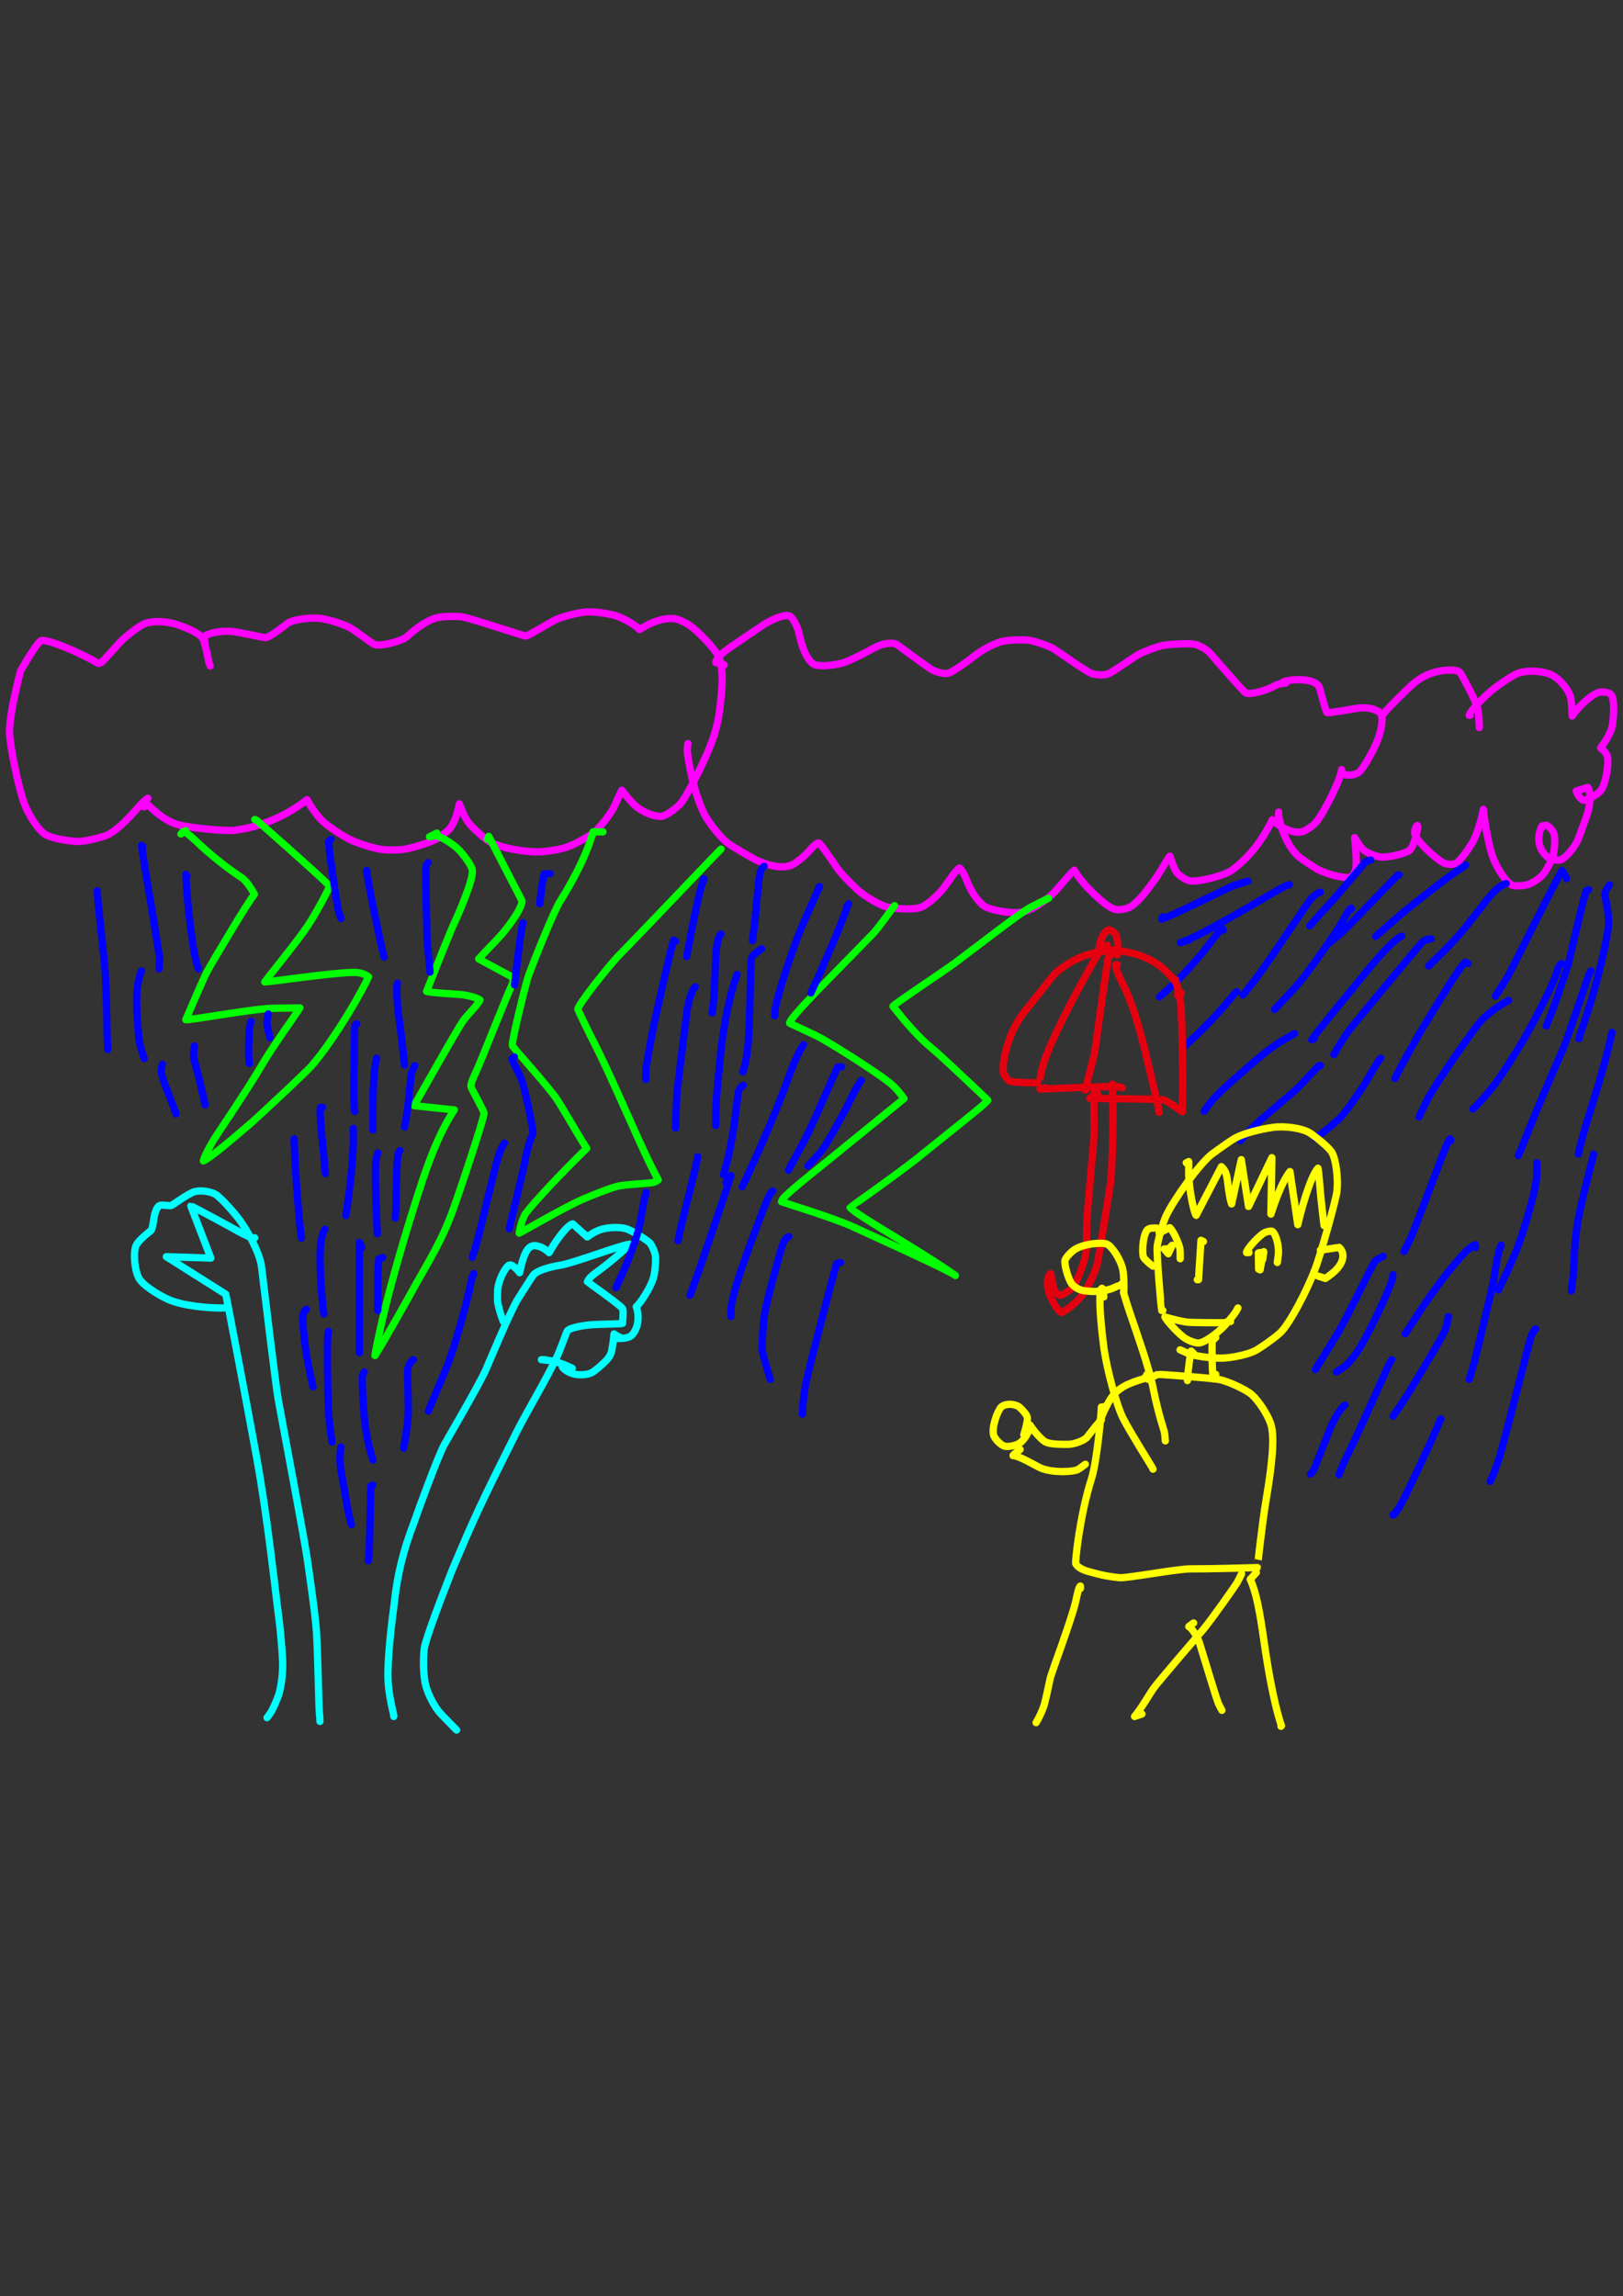 <?xml version="1.0" encoding="UTF-8" standalone="no"?>
<!DOCTYPE svg PUBLIC "-//W3C//DTD SVG 1.1//EN" "http://www.w3.org/Graphics/SVG/1.1/DTD/svg11.dtd">
<svg width="128.40" height="181.68" viewBox="0.00 0.00 535.00 757.00" xmlns="http://www.w3.org/2000/svg" xmlns:xlink="http://www.w3.org/1999/xlink">
<rect x="0.00" y="0.00" width="535.00" height="757.00" fill="#333333" stroke="none"/>
<g stroke-linecap="round" id="141">
<path d="M69.28,219.53 C69.29,219.29 68.95,218.63 68.85,218.34 C68.77,218.08 67.66,211.82 66.78,210.42 C65.73,208.86 62.56,207.38 58.76,206.02 C55.32,204.85 50.43,204.38 47.32,205.77 C45.51,206.62 41.23,209.98 39.76,211.52 C38.93,212.38 33.89,218.11 33.41,218.40 C33.22,218.51 32.88,218.61 32.38,218.69 C26.13,214.99 15.86,210.74 13.66,211.16 C12.38,211.47 7.94,219.18 6.77,221.19 C4.20,231.36 2.98,238.17 3.15,241.86 C3.41,246.74 6.08,259.53 7.95,264.76 C9.25,268.31 12.57,273.82 15.23,275.27 C17.96,276.70 24.22,277.51 26.42,277.39 C28.64,277.25 33.60,276.06 35.30,275.30 C40.20,273.02 45.95,265.44 47.39,264.21 C47.67,263.97 48.12,263.62 48.74,263.15" fill="none" stroke="rgb(255, 0, 255)" stroke-width="2.40" stroke-opacity="1.00" stroke-linejoin="round"/>
<path d="M47.47,265.99 C47.47,265.99 46.84,265.07 46.84,265.07 C46.84,265.07 48.33,264.88 48.33,264.88 C51.61,268.21 54.65,270.41 57.65,271.54 C61.69,272.97 74.33,274.07 77.36,273.72 C89.45,272.22 98.11,266.08 101.23,263.63 C102.28,265.85 104.79,269.25 106.39,270.75 C108.38,272.60 112.93,275.58 115.61,276.89 C118.05,278.04 123.01,279.60 125.30,279.96 C127.71,280.32 131.34,280.31 133.83,279.88 C136.33,279.43 140.69,278.07 143.11,276.96 C144.30,276.39 146.90,274.59 147.98,273.48 C149.94,271.39 150.94,267.39 151.42,265.00 C151.53,265.29 153.07,269.58 154.68,271.52 C156.35,273.48 159.74,276.50 161.68,277.63 C164.99,279.50 172.62,280.90 177.55,280.83 C179.87,280.78 184.12,280.15 186.52,279.39 C189.16,278.53 194.13,275.82 195.99,274.29 C197.46,273.06 200.92,268.93 202.39,266.07 C202.71,265.46 204.62,261.00 204.96,260.52 C205.14,260.54 207.37,263.94 209.89,266.00 C212.83,268.37 216.64,269.33 218.12,269.12 C219.69,268.86 223.00,266.51 224.54,264.66 C226.84,261.82 233.41,248.89 235.48,242.11 C236.60,238.34 236.91,236.78 237.47,231.94 C238.25,225.10 238.36,220.30 237.08,216.91 C235.82,213.73 229.62,207.73 227.20,206.06 C225.78,205.11 223.32,204.04 222.21,203.94 C218.51,203.70 214.91,204.94 210.80,207.54 C209.25,205.80 205.23,203.71 203.11,203.02 C200.50,202.19 195.32,201.55 193.19,201.74 C189.53,202.08 184.54,203.65 183.38,204.19 C181.56,205.06 173.99,209.67 173.39,209.71 C172.93,209.74 154.46,203.60 152.21,203.34 C149.52,203.05 145.44,203.23 143.66,203.74 C139.76,204.92 135.75,208.37 134.10,209.94 C132.21,211.41 125.77,213.10 123.62,212.52 C122.43,212.16 117.26,207.79 114.63,206.55 C112.25,205.46 108.19,204.23 105.73,203.88 C102.78,203.52 96.93,204.02 94.74,205.52 C94.19,205.90 89.02,210.21 87.41,210.23 C86.93,210.22 78.51,208.28 75.91,208.13 C71.91,207.92 68.10,208.93 67.31,209.90 C67.31,209.90 67.57,212.54 67.57,212.54" fill="none" stroke="rgb(255, 0, 255)" stroke-width="2.40" stroke-opacity="1.00" stroke-linejoin="round"/>
<path d="M238.73,219.20 C238.73,219.20 235.96,218.42 235.96,218.42 C235.88,217.09 238.60,214.90 240.45,213.59 C241.08,213.13 251.01,206.38 251.95,205.79 C255.21,203.75 258.83,202.55 260.10,203.01 C261.20,203.45 262.84,206.05 263.56,209.51 C264.57,214.37 266.51,218.15 268.42,219.06 C270.34,219.90 275.49,219.29 278.25,218.40 C280.38,217.68 284.13,215.80 288.31,213.51 C290.92,212.05 294.34,211.67 295.62,212.46 C296.32,212.92 305.58,219.87 307.30,220.84 C308.75,221.62 311.25,222.21 312.43,221.98 C314.33,221.54 320.00,217.21 321.78,215.80 C324.20,213.97 328.06,212.00 330.50,211.41 C332.41,210.96 337.27,210.81 339.23,211.08 C341.19,211.38 345.63,212.90 347.23,213.83 C348.40,214.51 357.89,221.31 359.90,222.06 C361.25,222.54 363.79,222.63 365.02,222.27 C366.53,221.78 373.67,216.68 375.29,215.76 C376.76,214.94 381.33,213.16 383.55,212.73 C385.21,212.43 391.06,211.99 393.57,212.36 C395.19,212.63 397.51,213.93 398.74,215.15 C399.20,215.63 409.93,228.18 410.74,228.49 C412.40,229.01 417.07,227.84 420.50,225.93 C421.25,225.51 421.63,225.44 423.83,225.18" fill="none" stroke="rgb(255, 0, 255)" stroke-width="2.40" stroke-opacity="1.00" stroke-linejoin="round"/>
<path d="M423.50,225.18 C423.50,225.18 423.33,225.18 423.33,225.18 C423.33,225.18 422.92,224.85 422.92,224.85 C424.17,224.21 428.47,223.66 431.82,224.48 C433.25,224.87 434.57,225.64 434.91,226.59 C435.66,228.81 436.86,234.30 437.47,234.92 C438.73,235.12 446.35,233.57 448.16,233.40 C451.86,233.08 454.16,234.24 455.32,235.22 C456.08,237.43 455.11,241.86 453.60,245.25 C452.20,248.34 449.42,253.34 448.03,254.50 C446.29,255.90 443.02,255.81 442.44,254.71 C442.24,254.27 442.17,253.77 442.24,253.70 C442.09,256.72 436.23,268.44 433.58,271.34 C432.63,272.36 430.41,273.84 429.43,274.15 C425.42,275.29 419.99,271.13 419.39,270.22 C419.07,271.16 416.97,275.05 414.64,278.27 C412.26,281.53 408.00,285.87 405.15,287.44 C402.21,289.02 394.70,290.83 392.24,290.40 C390.83,290.11 388.68,288.70 387.85,287.55 C386.87,286.15 385.84,282.86 385.65,282.25 C385.30,282.34 383.00,286.59 381.30,289.08 C378.27,293.50 375.02,297.56 372.60,298.96 C371.28,299.69 368.95,300.09 367.67,299.81 C365.48,299.27 362.50,296.65 358.70,292.81 C356.39,290.48 354.25,287.25 354.14,286.89 C353.13,287.48 349.60,292.06 347.05,294.64 C344.46,297.18 339.83,300.24 336.50,300.79 C333.01,301.28 326.34,299.94 324.52,298.78 C322.64,297.49 320.15,294.09 318.95,290.96 C317.69,287.65 316.95,286.72 316.28,286.18 C315.37,286.40 312.20,291.28 310.92,292.95 C309.73,294.47 306.15,298.09 303.54,299.13 C301.02,300.09 294.03,299.56 291.75,298.83 C289.54,298.06 285.38,295.59 283.42,293.98 C282.24,293.00 278.28,289.25 276.22,286.52 C275.67,285.79 271.08,278.81 269.98,277.94 C269.41,277.73 268.66,278.34 266.25,281.04 C265.02,282.39 262.73,284.26 261.32,285.00 C258.37,286.49 254.31,285.65 250.19,283.96 C247.47,282.75 240.80,278.62 240.15,278.14 C237.13,275.88 233.65,271.02 232.58,269.12 C228.44,261.61 226.54,248.74 226.55,247.36 C226.56,246.95 226.63,246.20 226.77,245.12" fill="none" stroke="rgb(255, 0, 255)" stroke-width="2.40" stroke-opacity="1.00" stroke-linejoin="round"/>
<path d="M455.40,236.15 C457.07,233.73 464.37,226.71 465.52,225.70 C468.61,223.02 471.66,221.67 475.09,221.15 C478.72,220.64 480.80,220.89 481.46,221.93 C482.00,222.82 486.67,231.17 487.18,233.88 C487.42,235.22 487.58,237.82 487.63,239.87 C487.63,239.87 487.63,238.25 487.63,238.25" fill="none" stroke="rgb(255, 0, 255)" stroke-width="2.40" stroke-opacity="1.00" stroke-linejoin="round"/>
<path d="M484.64,235.81 C484.64,235.81 484.31,235.81 484.31,235.81 C484.87,233.95 489.07,229.89 491.53,227.79 C494.10,225.60 499.07,222.38 500.45,221.92 C504.12,220.75 508.90,221.30 511.45,222.48 C514.13,223.80 517.25,227.43 517.81,230.24 C518.06,231.57 518.22,234.96 518.23,236.06 C520.00,233.33 524.25,229.13 526.96,228.29 C528.28,227.91 530.24,228.25 530.95,228.87 C532.06,229.97 532.18,234.04 531.56,238.75 C531.02,242.54 527.48,246.55 527.63,246.63 C528.80,247.49 529.59,248.40 529.86,249.48 C530.44,252.07 529.23,258.18 527.92,260.30 C526.85,261.92 523.02,263.98 522.05,263.83 C520.98,263.60 519.76,261.61 519.60,260.77 C519.60,260.77 523.42,259.60 523.42,259.60 C524.19,260.74 524.53,263.59 523.39,267.83 C523.11,268.84 520.44,276.19 520.10,276.97 C518.92,279.56 515.99,283.03 514.26,283.51 C513.37,283.72 511.29,283.31 510.44,282.74 C505.47,279.13 507.57,273.33 508.37,272.26 C508.37,272.26 509.85,272.08 509.85,272.08 C511.07,272.78 512.06,273.90 512.37,275.38 C512.67,276.90 512.44,280.32 511.89,282.19 C511.34,283.99 509.68,287.08 508.60,288.34 C507.53,289.55 505.19,291.09 503.74,291.59 C502.32,292.03 499.66,292.19 498.61,291.86 C496.67,291.18 493.74,286.71 492.30,283.09 C490.26,277.83 489.15,268.64 488.96,266.82 C488.46,269.72 487.04,274.28 485.96,276.60 C484.79,279.02 481.52,283.73 479.83,284.64 C478.91,285.08 477.08,285.02 475.91,284.49 C473.37,283.25 467.28,277.51 466.51,275.35 C465.98,273.76 466.77,272.51 467.14,272.15 C467.84,272.17 466.17,278.95 464.74,280.25 C463.41,281.32 458.03,282.82 454.90,282.48 C453.14,282.27 450.34,281.01 449.25,280.01 C448.55,279.34 447.50,277.77 446.52,276.14 C447.12,281.36 447.28,285.69 446.74,287.16 C446.40,287.98 445.73,288.81 445.11,289.19 C444.13,289.70 438.51,288.67 434.62,286.74 C433.35,286.09 428.70,283.01 427.85,282.20 C425.00,279.44 422.96,275.05 422.02,271.28 C421.69,269.93 421.51,269.13 421.48,268.90 C421.44,268.60 421.45,268.21 421.50,267.72" fill="none" stroke="rgb(255, 0, 255)" stroke-width="2.40" stroke-opacity="1.00" stroke-linejoin="round"/>
<path d="M61.26,273.83 C61.26,273.83 59.64,274.94 59.64,274.94 C59.64,274.94 60.31,274.14 60.31,274.14 C61.33,274.00 64.70,277.36 65.93,278.52 C70.01,282.35 75.81,286.85 79.65,289.32 C81.56,290.58 83.60,294.31 83.87,294.82 C81.98,296.92 69.88,317.29 68.16,320.51 C67.08,322.55 62.50,333.26 61.24,336.17 C62.56,336.39 82.13,332.77 89.10,332.43 C93.11,332.27 97.87,332.37 98.86,332.26 C97.54,334.46 89.81,345.01 85.67,352.19 C81.72,358.98 70.97,374.85 70.32,375.95 C67.90,380.09 67.15,382.01 67.04,382.72 C69.04,382.02 78.54,373.89 83.15,369.89 C88.15,365.37 101.06,353.25 102.49,351.62 C110.84,342.07 120.16,325.30 121.48,322.01 C120.08,321.00 118.66,320.53 116.31,320.57 C109.43,320.68 89.19,323.69 87.26,323.72 C88.18,322.40 98.65,309.53 101.70,304.82 C104.72,300.13 108.87,292.27 108.57,292.04 C105.50,288.76 84.78,270.56 84.66,270.47 C84.48,270.34 84.25,270.24 83.98,270.18" fill="none" stroke="rgb(0, 255, 0)" stroke-width="2.40" stroke-opacity="1.00" stroke-linejoin="round"/>
<path d="M144.01,274.64 C144.01,274.64 141.59,275.85 141.59,275.85 C141.74,275.88 142.95,275.57 143.45,275.53 C144.97,275.44 149.17,278.13 151.03,279.93 C152.55,281.43 155.59,285.36 155.72,286.98 C155.92,290.59 151.04,301.55 148.87,306.26 C145.68,314.00 141.60,324.32 140.62,326.82 C141.94,327.32 150.10,327.67 152.26,327.91 C155.07,328.25 157.54,329.12 158.23,329.64 C157.65,331.10 154.22,334.44 152.86,336.26 C150.76,339.09 137.91,362.19 136.47,364.50 C136.47,364.50 149.77,365.90 149.77,365.90 C145.56,372.22 142.50,379.66 139.28,389.11 C126.95,426.78 123.79,445.43 123.59,446.89 C126.06,443.15 133.77,429.42 137.15,423.28 C143.75,411.72 145.75,408.06 148.60,400.81 C150.86,394.98 159.49,368.95 159.56,367.04 C159.58,366.20 156.06,360.24 155.30,358.40 C154.90,357.41 156.23,354.93 157.82,351.30 C159.19,348.15 166.82,328.91 168.36,325.58 C169.16,323.86 169.29,323.09 169.06,322.21 C169.06,322.21 157.78,316.13 157.78,316.13 C158.03,315.72 164.11,309.60 165.91,307.41 C171.29,300.80 172.15,297.92 172.06,296.96 C172.06,296.96 161.11,275.73 161.11,275.73 C161.11,275.73 160.64,276.67 160.64,276.67" fill="none" stroke="rgb(0, 255, 0)" stroke-width="2.40" stroke-opacity="1.00" stroke-linejoin="round"/>
<path d="M198.77,274.23 C198.77,274.23 195.52,274.23 195.52,274.23 C193.68,280.90 189.63,289.18 184.65,297.09 C182.34,300.75 174.93,319.42 174.00,322.31 C173.12,325.11 168.58,343.41 168.90,344.69 C169.12,345.47 180.26,357.58 183.42,362.17 C185.41,365.07 192.23,377.04 193.41,378.57 C185.68,386.03 175.95,396.43 173.37,399.90 C172.09,401.66 171.26,405.63 171.15,406.53 C172.01,406.21 185.74,398.13 192.26,395.29 C196.33,393.56 201.02,391.76 203.25,391.14 C205.63,390.51 213.36,390.14 214.78,389.91 C215.86,389.73 216.50,389.43 216.98,388.97 C211.34,378.75 202.69,356.95 194.72,341.56 C193.56,339.28 190.51,332.93 190.49,332.78 C190.32,331.46 199.82,319.51 203.65,315.33 C213.66,305.12 236.46,281.02 237.68,279.92 C237.68,279.92 236.89,280.72 236.89,280.72" fill="none" stroke="rgb(0, 255, 0)" stroke-width="2.40" stroke-opacity="1.00" stroke-linejoin="round"/>
<path d="M294.49,298.97 C294.49,298.97 294.90,298.57 294.90,298.57 C294.46,298.95 290.45,304.77 287.95,307.62 C287.71,307.89 274.14,321.73 268.75,327.28 C261.01,335.46 260.47,336.47 260.29,337.29 C260.88,337.68 268.06,340.78 271.26,342.61 C278.66,346.88 290.84,354.84 293.82,357.42 C295.62,358.99 297.14,360.95 298.00,362.18 C297.81,362.39 283.69,373.80 278.26,378.26 C273.17,382.53 259.97,392.69 258.05,395.24 C257.90,395.43 257.76,395.74 257.61,396.17 C258.24,396.46 273.66,401.15 280.35,404.07 C293.88,410.24 313.37,419.13 314.94,420.50 C307.65,415.38 296.70,408.75 290.96,405.31 C289.20,404.20 280.99,399.24 280.22,398.08 C280.29,397.95 293.44,388.76 301.70,382.37 C312.56,373.56 325.53,363.48 325.61,362.72 C324.62,361.71 310.16,348.02 307.15,345.55 C301.03,340.58 295.37,332.90 294.35,331.74 C294.34,331.30 309.40,321.31 314.67,317.54 C321.48,312.46 336.40,300.82 339.74,299.07 C341.09,298.36 344.30,296.77 345.60,296.14" fill="none" stroke="rgb(0, 255, 0)" stroke-width="2.40" stroke-opacity="1.00" stroke-linejoin="round"/>
<path d="M83.98,408.08 C83.76,408.09 83.59,408.09 83.48,408.08 C81.86,407.99 76.63,404.84 75.38,404.18 C74.11,403.50 63.12,397.51 62.90,397.58 C62.90,397.58 69.51,414.75 69.51,414.75 C69.51,414.75 54.82,414.29 54.82,414.29 C54.82,414.29 74.40,426.66 74.40,426.66 C74.63,427.29 81.77,464.89 84.57,480.33 C88.31,501.02 90.59,523.26 92.24,536.08 C92.47,537.95 93.07,544.96 93.17,547.69 C93.29,551.08 92.78,555.84 91.88,558.68 C91.41,560.11 90.18,562.97 89.49,564.17 C89.22,564.63 88.73,565.33 88.03,566.27" fill="none" stroke="rgb(0, 255, 255)" stroke-width="2.40" stroke-opacity="1.00" stroke-linejoin="round"/>
<path d="M105.47,567.49 C105.50,567.14 105.43,566.09 105.27,564.50 C105.06,562.32 104.83,546.64 104.35,538.38 C104.01,532.87 102.32,521.09 101.31,514.09 C100.30,507.07 94.08,474.27 91.68,461.18 C90.95,457.06 87.00,424.30 86.18,417.40 C85.59,413.10 81.53,405.29 78.14,401.08 C76.23,398.71 73.42,395.59 71.49,394.05 C69.74,392.72 66.15,392.31 64.14,392.85 C61.89,393.52 56.73,397.48 56.27,397.47 C55.11,397.47 53.95,397.17 52.81,397.37 C51.77,397.57 51.03,399.64 50.68,402.01 C50.39,404.15 50.12,405.26 49.74,405.67 C49.34,406.06 45.87,408.62 44.91,410.50 C43.77,412.87 44.38,419.00 45.91,421.60 C47.07,423.47 51.06,426.31 55.23,428.28 C60.33,430.63 68.99,431.22 72.98,431.20 C73.38,431.20 73.66,431.20 73.84,431.20" fill="none" stroke="rgb(0, 255, 255)" stroke-width="2.40" stroke-opacity="1.00" stroke-linejoin="round"/>
<path d="M129.81,565.87 C129.81,565.58 129.79,565.35 129.74,565.19 C129.60,564.66 128.15,558.80 127.91,554.02 C127.61,547.37 129.09,534.87 130.01,528.21 C130.99,518.64 133.26,510.39 136.10,502.94 C138.49,496.17 144.09,480.87 146.38,476.39 C146.88,475.43 157.73,456.96 160.14,451.58 C161.53,448.37 168.09,432.64 170.58,428.47 C171.41,427.10 175.50,420.72 175.77,420.39 C176.97,418.96 180.39,417.82 184.81,417.08 C189.18,416.36 203.98,410.67 207.49,410.18 C205.91,412.16 199.81,417.17 196.76,419.34 C194.86,420.69 194.15,421.45 193.63,422.55 C193.74,422.71 203.77,429.70 205.15,431.30 C205.59,431.85 205.34,434.07 205.21,436.27 C204.92,436.46 200.03,436.49 196.48,436.63 C193.21,436.76 187.94,437.56 187.00,438.78 C186.76,439.10 184.67,445.03 183.65,447.18 C179.93,454.99 174.09,464.67 170.44,471.81 C158.71,495.22 156.40,500.15 149.04,517.64 C146.18,524.92 140.28,540.18 139.85,543.53 C139.33,547.94 139.65,553.42 140.47,556.15 C141.41,559.13 143.22,562.71 145.27,564.96 C146.06,565.82 149.84,569.67 150.50,570.33" fill="none" stroke="rgb(0, 255, 255)" stroke-width="2.40" stroke-opacity="1.00" stroke-linejoin="round"/>
<path d="M185.79,450.67 C185.79,450.67 185.38,450.67 185.38,450.67 C186.04,451.56 187.23,452.38 188.91,452.89 C190.76,453.42 193.58,453.31 195.09,452.51 C196.23,451.87 198.29,450.08 199.77,448.58 C200.99,447.26 201.44,446.44 201.71,444.92 C202.08,442.77 202.26,441.38 202.42,439.82 C202.42,439.79 202.42,439.69 202.42,439.72" fill="none" stroke="rgb(0, 255, 255)" stroke-width="2.40" stroke-opacity="1.00" stroke-linejoin="round"/>
<path d="M179.70,448.24 C179.36,448.24 179.03,448.24 178.69,448.24 C178.62,448.24 178.55,448.24 178.48,448.24 C179.87,448.37 181.24,448.53 182.11,448.70 C183.46,448.97 185.30,449.57 186.83,450.24 C187.16,450.39 187.76,450.67 188.63,451.08" fill="none" stroke="rgb(0, 255, 255)" stroke-width="2.40" stroke-opacity="1.00" stroke-linejoin="round"/>
<path d="M204.44,440.94 C204.44,440.94 202.95,440.13 202.95,440.13 C202.95,440.13 203.36,441.26 203.36,441.26 C205.97,441.26 207.51,440.98 208.33,440.11 C211.62,436.49 209.89,430.79 209.72,430.80 C211.08,429.66 214.37,424.67 215.38,421.32 C215.85,419.72 216.15,416.74 216.14,414.71 C216.10,413.36 215.19,411.01 214.26,409.80 C213.63,409.02 208.28,405.62 206.39,405.07 C204.04,404.43 200.07,404.56 197.58,405.51 C196.02,406.13 195.03,406.71 193.60,407.79 C193.60,407.79 188.78,403.47 188.78,403.47 C187.34,403.80 184.92,406.92 183.43,409.05 C182.56,410.29 181.88,411.41 181.01,412.96 C180.05,411.95 177.80,410.55 176.02,410.65 C174.01,410.81 172.89,413.15 171.89,416.94 C171.69,417.82 171.48,418.69 171.28,419.57 C170.33,418.25 168.79,416.85 167.98,417.02 C166.95,417.31 164.77,420.73 164.11,424.67 C164.02,425.28 163.95,428.43 164.02,428.99 C164.25,430.80 165.00,433.35 165.91,435.67" fill="none" stroke="rgb(0, 255, 255)" stroke-width="2.40" stroke-opacity="1.00" stroke-linejoin="round"/>
<path d="M47.07,279.10 C47.07,279.10 46.66,278.69 46.66,278.69 C46.62,278.70 46.75,279.72 47.03,281.40 C47.55,284.51 52.60,315.12 52.61,315.87 C52.61,316.42 52.56,317.60 52.45,319.42" fill="none" stroke="rgb(0, 0, 255)" stroke-width="2.40" stroke-opacity="1.00" stroke-linejoin="round"/>
<path d="M61.67,288.83 C61.67,288.83 61.26,288.23 61.26,288.23 C61.35,290.72 61.66,294.97 62.18,300.38 C62.57,304.18 63.72,312.68 64.13,314.63 C64.47,316.23 65.05,318.35 65.41,319.42" fill="none" stroke="rgb(0, 0, 255)" stroke-width="2.40" stroke-opacity="1.00" stroke-linejoin="round"/>
<path d="M32.06,293.70 C32.01,295.85 34.31,315.36 34.61,319.57 C35.15,327.27 35.29,338.07 35.30,341.16 C35.33,342.18 35.49,344.95 35.56,345.98" fill="none" stroke="rgb(0, 0, 255)" stroke-width="2.40" stroke-opacity="1.00" stroke-linejoin="round"/>
<path d="M46.66,320.07 C45.77,321.84 45.03,325.93 45.04,329.87 C45.07,333.69 45.58,341.73 46.10,344.22 C46.35,345.40 47.05,347.61 47.53,348.98" fill="none" stroke="rgb(0, 0, 255)" stroke-width="2.40" stroke-opacity="1.00" stroke-linejoin="round"/>
<path d="M53.56,350.89 C53.42,350.98 53.11,352.53 53.15,353.46 C53.18,354.04 54.10,356.82 54.40,357.65 C54.65,358.31 56.96,364.16 58.06,367.24" fill="none" stroke="rgb(0, 0, 255)" stroke-width="2.40" stroke-opacity="1.00" stroke-linejoin="round"/>
<path d="M64.10,344.81 C63.70,346.92 63.69,348.29 64.18,350.07 C64.58,351.52 65.27,354.09 65.76,356.08 C66.47,359.13 67.41,363.21 67.64,364.25" fill="none" stroke="rgb(0, 0, 255)" stroke-width="2.40" stroke-opacity="1.00" stroke-linejoin="round"/>
<path d="M82.76,336.70 C82.02,338.49 81.88,346.36 81.98,348.28 C82.01,348.72 82.08,349.49 82.21,350.61" fill="none" stroke="rgb(0, 0, 255)" stroke-width="2.40" stroke-opacity="1.00" stroke-linejoin="round"/>
<path d="M88.44,334.26 C88.20,335.57 88.07,336.35 88.03,336.60 C87.95,337.17 87.98,337.78 88.10,338.42 C88.19,338.87 88.48,340.10 88.97,342.13" fill="none" stroke="rgb(0, 0, 255)" stroke-width="2.40" stroke-opacity="1.00" stroke-linejoin="round"/>
<path d="M109.12,276.67 C109.12,276.67 108.31,277.34 108.31,277.34 C108.70,283.02 111.32,299.36 111.51,300.06 C111.63,300.52 111.93,301.44 112.41,302.82" fill="none" stroke="rgb(0, 0, 255)" stroke-width="2.40" stroke-opacity="1.00" stroke-linejoin="round"/>
<path d="M120.89,287.21 C120.89,287.21 120.89,287.01 120.89,287.01 C121.09,288.99 121.63,292.06 122.89,298.38 C123.78,302.75 125.51,311.13 126.19,313.90 C126.30,314.34 126.44,314.89 126.62,315.54" fill="none" stroke="rgb(0, 0, 255)" stroke-width="2.40" stroke-opacity="1.00" stroke-linejoin="round"/>
<path d="M141.17,284.37 C140.47,284.89 140.27,285.77 140.36,288.38 C140.38,289.00 140.65,307.23 140.84,310.15 C141.00,312.49 141.64,319.18 141.76,320.47" fill="none" stroke="rgb(0, 0, 255)" stroke-width="2.40" stroke-opacity="1.00" stroke-linejoin="round"/>
<path d="M131.03,324.12 C130.51,326.08 131.09,332.51 131.62,336.34 C131.87,338.17 132.30,341.43 132.56,343.77 C132.75,345.47 133.15,349.14 133.37,351.11" fill="none" stroke="rgb(0, 0, 255)" stroke-width="2.40" stroke-opacity="1.00" stroke-linejoin="round"/>
<path d="M117.64,337.51 C117.64,337.51 117.03,337.91 117.03,337.91 C116.80,339.78 116.78,347.03 116.76,351.20 C116.67,354.92 116.51,361.94 116.74,364.71 C116.77,365.11 116.84,365.67 116.94,366.40" fill="none" stroke="rgb(0, 0, 255)" stroke-width="2.40" stroke-opacity="1.00" stroke-linejoin="round"/>
<path d="M124.13,348.86 C123.43,351.67 123.18,356.55 123.04,359.23 C122.97,360.86 122.93,363.25 122.92,365.38 C122.92,366.96 122.92,370.53 122.92,372.51" fill="none" stroke="rgb(0, 0, 255)" stroke-width="2.40" stroke-opacity="1.00" stroke-linejoin="round"/>
<path d="M136.71,351.30 C136.16,352.40 135.82,353.15 135.69,353.53 C135.49,354.16 134.71,362.48 134.54,363.90 C134.12,367.43 133.67,369.99 133.34,371.57" fill="none" stroke="rgb(0, 0, 255)" stroke-width="2.40" stroke-opacity="1.00" stroke-linejoin="round"/>
<path d="M124.54,380.10 C123.77,382.13 123.70,384.67 123.77,390.11 C123.98,396.74 124.23,404.19 124.40,406.72" fill="none" stroke="rgb(0, 0, 255)" stroke-width="2.40" stroke-opacity="1.00" stroke-linejoin="round"/>
<path d="M131.84,379.29 C131.34,379.92 131.12,380.57 131.03,381.94 C130.78,385.92 130.67,388.83 130.63,393.14 C130.59,397.89 130.49,399.37 130.28,401.55" fill="none" stroke="rgb(0, 0, 255)" stroke-width="2.40" stroke-opacity="1.00" stroke-linejoin="round"/>
<path d="M116.43,371.98 C116.44,372.93 116.47,376.08 116.46,376.85 C116.42,380.09 115.88,386.38 115.25,391.89 C114.95,394.32 114.15,399.71 114.00,400.73" fill="none" stroke="rgb(0, 0, 255)" stroke-width="2.40" stroke-opacity="1.00" stroke-linejoin="round"/>
<path d="M106.29,365.09 C106.29,365.09 105.68,365.09 105.68,365.09 C105.32,364.93 105.61,369.97 106.25,376.01 C106.64,380.02 107.16,385.46 107.28,386.88" fill="none" stroke="rgb(0, 0, 255)" stroke-width="2.40" stroke-opacity="1.00" stroke-linejoin="round"/>
<path d="M96.96,376.85 C96.96,376.85 96.96,375.43 96.96,375.43 C97.05,379.17 97.42,385.36 97.64,389.15 C98.33,399.42 99.06,405.77 99.35,408.20" fill="none" stroke="rgb(0, 0, 255)" stroke-width="2.40" stroke-opacity="1.00" stroke-linejoin="round"/>
<path d="M107.10,405.25 C106.04,406.77 105.45,410.08 105.51,415.55 C105.66,424.13 106.39,430.62 106.77,433.17" fill="none" stroke="rgb(0, 0, 255)" stroke-width="2.40" stroke-opacity="1.00" stroke-linejoin="round"/>
<path d="M119.27,411.33 C119.21,411.10 119.14,410.89 119.06,410.72 C118.98,410.55 118.78,410.17 118.45,409.57 C118.45,414.67 118.45,427.34 118.45,434.92 C118.45,439.35 118.45,444.87 118.45,445.95" fill="none" stroke="rgb(0, 0, 255)" stroke-width="2.40" stroke-opacity="1.00" stroke-linejoin="round"/>
<path d="M108.31,438.91 C107.85,439.45 107.93,447.60 107.95,451.26 C108.01,455.09 108.17,461.95 108.27,464.97 C108.40,467.92 109.04,472.63 109.42,475.38" fill="none" stroke="rgb(0, 0, 255)" stroke-width="2.40" stroke-opacity="1.00" stroke-linejoin="round"/>
<path d="M101.01,431.61 C100.18,432.16 99.76,433.28 99.80,435.33 C99.83,437.16 100.55,443.54 101.03,446.52 C101.47,449.25 102.63,454.76 103.16,457.21" fill="none" stroke="rgb(0, 0, 255)" stroke-width="2.40" stroke-opacity="1.00" stroke-linejoin="round"/>
<path d="M120.08,452.30 C119.74,452.73 119.54,453.15 119.47,453.54 C119.18,455.16 119.90,465.44 120.14,467.77 C120.87,474.88 122.50,480.05 122.97,481.35" fill="none" stroke="rgb(0, 0, 255)" stroke-width="2.40" stroke-opacity="1.00" stroke-linejoin="round"/>
<path d="M136.30,448.24 C134.83,449.30 134.22,450.45 134.35,453.78 C134.47,456.91 134.67,463.93 134.56,466.47 C134.41,469.63 133.34,475.84 133.06,477.44" fill="none" stroke="rgb(0, 0, 255)" stroke-width="2.40" stroke-opacity="1.00" stroke-linejoin="round"/>
<path d="M122.92,489.61 C122.92,489.61 122.31,489.82 122.31,489.82 C122.10,490.86 122.10,495.34 122.00,500.49 C121.89,504.79 121.71,511.57 121.67,512.11 C121.63,512.55 121.54,513.34 121.40,514.49" fill="none" stroke="rgb(0, 0, 255)" stroke-width="2.40" stroke-opacity="1.00" stroke-linejoin="round"/>
<path d="M112.37,477.04 C111.96,479.87 111.97,482.53 112.64,486.13 C113.67,491.72 114.76,498.53 114.94,499.27 C115.06,499.80 115.37,500.92 115.85,502.65" fill="none" stroke="rgb(0, 0, 255)" stroke-width="2.40" stroke-opacity="1.00" stroke-linejoin="round"/>
<path d="M156.18,419.85 C155.69,420.82 155.48,421.45 155.22,422.91 C154.31,427.93 150.04,443.69 147.39,450.36 C144.72,456.76 141.62,464.16 141.19,465.17" fill="none" stroke="rgb(0, 0, 255)" stroke-width="2.40" stroke-opacity="1.00" stroke-linejoin="round"/>
<path d="M126.16,414.57 C126.16,414.57 124.83,415.10 124.83,415.10 C124.66,417.42 124.58,418.99 124.56,420.84 C124.55,424.76 124.54,430.34 124.54,432.02" fill="none" stroke="rgb(0, 0, 255)" stroke-width="2.40" stroke-opacity="1.00" stroke-linejoin="round"/>
<path d="M166.32,376.85 C164.96,378.43 163.87,382.38 162.43,388.26 C160.60,395.78 157.59,408.28 157.25,409.44 C156.95,410.50 156.05,413.39 155.70,414.51" fill="none" stroke="rgb(0, 0, 255)" stroke-width="2.40" stroke-opacity="1.00" stroke-linejoin="round"/>
<path d="M169.56,348.46 C169.56,348.46 168.75,349.07 168.75,349.07 C168.75,349.63 171.18,353.91 171.82,355.68 C173.36,359.97 175.98,373.28 175.67,373.83 C174.44,375.93 173.29,381.14 172.78,384.01 C172.22,387.02 168.67,401.70 167.83,405.08" fill="none" stroke="rgb(0, 0, 255)" stroke-width="2.40" stroke-opacity="1.00" stroke-linejoin="round"/>
<path d="M172.40,304.25 C171.73,306.72 170.98,313.28 170.52,317.14 C170.36,318.39 170.21,319.65 170.05,320.91 C169.90,322.17 169.75,323.43 169.60,324.69" fill="none" stroke="rgb(0, 0, 255)" stroke-width="2.40" stroke-opacity="1.00" stroke-linejoin="round"/>
<path d="M181.32,288.02 C181.32,288.02 179.38,288.10 179.38,288.10 C179.12,289.13 178.95,289.97 178.77,291.26 C178.46,293.64 178.03,296.97 177.92,297.91" fill="none" stroke="rgb(0, 0, 255)" stroke-width="2.40" stroke-opacity="1.00" stroke-linejoin="round"/>
<path d="M222.70,310.33 C222.70,310.33 222.09,309.93 222.09,309.93 C221.47,311.48 217.40,329.31 215.64,337.38 C214.92,341.01 213.49,348.36 213.05,351.68 C212.86,353.12 212.84,354.47 212.91,355.85" fill="none" stroke="rgb(0, 0, 255)" stroke-width="2.40" stroke-opacity="1.00" stroke-linejoin="round"/>
<path d="M229.19,325.34 C228.35,325.94 227.11,328.95 226.45,333.42 C225.56,340.39 223.35,358.20 223.18,360.26 C223.00,362.61 222.79,368.97 222.70,371.91" fill="none" stroke="rgb(0, 0, 255)" stroke-width="2.40" stroke-opacity="1.00" stroke-linejoin="round"/>
<path d="M232.03,290.05 C232.03,290.05 232.03,289.65 232.03,289.65 C231.19,292.24 230.73,293.83 230.19,296.21 C228.28,304.59 226.57,314.10 226.35,315.37" fill="none" stroke="rgb(0, 0, 255)" stroke-width="2.40" stroke-opacity="1.00" stroke-linejoin="round"/>
<path d="M237.70,307.90 C236.93,308.36 236.15,311.26 235.95,315.47 C235.80,318.85 235.38,327.96 235.29,329.08 C235.14,331.03 234.89,333.08 234.73,333.94" fill="none" stroke="rgb(0, 0, 255)" stroke-width="2.40" stroke-opacity="1.00" stroke-linejoin="round"/>
<path d="M242.98,321.28 C240.59,327.30 238.60,337.83 237.62,346.62 C237.19,350.90 236.26,360.88 236.14,362.57 C235.88,366.61 235.93,370.27 235.94,371.05" fill="none" stroke="rgb(0, 0, 255)" stroke-width="2.40" stroke-opacity="1.00" stroke-linejoin="round"/>
<path d="M251.09,312.77 C248.80,314.30 247.80,315.20 247.68,316.20 C247.43,318.33 247.16,337.83 246.64,343.87 C246.10,349.24 245.72,350.73 244.82,353.38" fill="none" stroke="rgb(0, 0, 255)" stroke-width="2.40" stroke-opacity="1.00" stroke-linejoin="round"/>
<path d="M251.90,285.59 C250.71,286.36 250.33,287.78 249.81,293.50 C249.63,295.46 249.25,299.45 249.06,301.47 C248.58,306.23 248.19,309.19 248.04,310.10" fill="none" stroke="rgb(0, 0, 255)" stroke-width="2.40" stroke-opacity="1.00" stroke-linejoin="round"/>
<path d="M269.75,292.89 C269.75,292.89 270.15,292.28 270.15,292.28 C268.72,295.48 265.03,303.75 263.93,306.41 C261.31,312.76 256.05,328.47 255.48,333.13 C255.43,333.55 255.39,334.13 255.36,334.87" fill="none" stroke="rgb(0, 0, 255)" stroke-width="2.40" stroke-opacity="1.00" stroke-linejoin="round"/>
<path d="M279.08,298.97 C279.08,298.97 279.69,297.96 279.69,297.96 C279.76,297.88 277.02,305.00 275.68,308.28 C274.15,311.88 271.25,318.58 269.88,321.69 C269.08,323.44 267.77,326.27 267.28,327.34" fill="none" stroke="rgb(0, 0, 255)" stroke-width="2.40" stroke-opacity="1.00" stroke-linejoin="round"/>
<path d="M264.88,344.40 C262.72,347.46 260.61,353.28 259.39,356.68 C256.69,364.20 251.44,376.51 248.70,382.54 C247.18,385.83 245.17,390.21 244.68,391.29" fill="none" stroke="rgb(0, 0, 255)" stroke-width="2.40" stroke-opacity="1.00" stroke-linejoin="round"/>
<path d="M277.45,351.70 C277.45,351.70 276.16,351.76 276.16,351.76 C275.93,351.98 269.13,367.80 266.53,373.26 C265.01,376.36 261.52,382.79 259.88,385.78" fill="none" stroke="rgb(0, 0, 255)" stroke-width="2.40" stroke-opacity="1.00" stroke-linejoin="round"/>
<path d="M245.01,357.79 C244.04,358.33 243.45,359.26 243.24,360.87 C242.95,363.57 242.47,367.81 241.59,373.48 C240.80,378.26 240.12,381.55 239.11,385.05 C238.90,385.78 238.69,386.51 238.47,387.23" fill="none" stroke="rgb(0, 0, 255)" stroke-width="2.40" stroke-opacity="1.00" stroke-linejoin="round"/>
<path d="M283.94,356.17 C282.69,357.42 280.16,363.00 279.12,364.99 C277.31,368.41 273.37,375.72 271.33,378.65 C270.06,380.44 267.22,383.45 266.33,384.36" fill="none" stroke="rgb(0, 0, 255)" stroke-width="2.40" stroke-opacity="1.00" stroke-linejoin="round"/>
<path d="M254.74,392.67 C254.03,392.50 252.24,396.88 250.01,402.95 C242.07,423.73 241.05,429.66 240.98,431.34 C240.97,431.77 240.96,432.67 240.95,434.04" fill="none" stroke="rgb(0, 0, 255)" stroke-width="2.40" stroke-opacity="1.00" stroke-linejoin="round"/>
<path d="M260.01,407.68 C259.25,408.01 258.64,408.69 258.14,409.84 C257.68,410.92 252.79,428.30 252.03,433.22 C251.63,435.92 251.07,443.31 251.28,445.28 C251.47,446.83 253.44,453.18 253.93,454.73" fill="none" stroke="rgb(0, 0, 255)" stroke-width="2.40" stroke-opacity="1.00" stroke-linejoin="round"/>
<path d="M277.05,416.20 C277.05,416.20 275.82,416.57 275.82,416.57 C274.97,419.10 266.16,452.68 265.44,457.09 C264.81,460.98 264.62,463.39 264.47,466.17" fill="none" stroke="rgb(0, 0, 255)" stroke-width="2.40" stroke-opacity="1.00" stroke-linejoin="round"/>
<path d="M239.33,389.83 C239.55,388.99 240.43,387.82 240.75,387.60 C240.81,387.56 240.88,387.54 240.95,387.55 C240.15,390.34 235.22,404.63 233.14,410.82 C229.33,422.04 228.18,425.11 227.44,427.00" fill="none" stroke="rgb(0, 0, 255)" stroke-width="2.40" stroke-opacity="1.00" stroke-linejoin="round"/>
<path d="M230.00,381.31 C229.54,383.76 229.27,385.04 228.72,387.22 C226.79,395.03 224.31,405.03 224.19,405.58 C224.08,406.10 223.85,407.24 223.51,409.00" fill="none" stroke="rgb(0, 0, 255)" stroke-width="2.40" stroke-opacity="1.00" stroke-linejoin="round"/>
<path d="M212.96,393.08 C213.01,393.31 212.67,394.29 212.56,394.70 C212.12,396.29 211.36,401.83 210.56,405.02 C209.57,408.91 207.50,414.60 205.72,418.60 C204.92,420.39 203.59,423.34 203.06,424.51" fill="none" stroke="rgb(0, 0, 255)" stroke-width="2.40" stroke-opacity="1.00" stroke-linejoin="round"/>
<path d="M383.32,302.22 C383.32,302.22 382.91,302.96 382.91,302.96 C384.14,303.07 404.81,292.60 406.61,291.97 C407.69,291.59 410.31,290.81 411.35,290.51" fill="none" stroke="rgb(0, 0, 255)" stroke-width="2.40" stroke-opacity="1.00" stroke-linejoin="round"/>
<path d="M391.84,309.93 C391.84,309.93 389.10,310.74 389.10,310.74 C392.78,309.83 405.24,302.72 411.98,298.81 C420.77,293.64 423.42,292.19 423.86,292.02 C424.06,291.94 424.45,291.81 425.03,291.65" fill="none" stroke="rgb(0, 0, 255)" stroke-width="2.40" stroke-opacity="1.00" stroke-linejoin="round"/>
<path d="M403.19,306.68 C403.19,306.68 403.19,306.48 403.19,306.48 C403.19,306.48 402.99,306.28 402.99,306.28 C402.99,306.28 402.51,306.35 402.51,306.35 C401.46,307.42 398.93,310.90 396.79,313.58 C394.02,317.03 390.19,321.22 386.88,324.41 C385.35,325.88 384.25,326.86 382.21,328.63" fill="none" stroke="rgb(0, 0, 255)" stroke-width="2.40" stroke-opacity="1.00" stroke-linejoin="round"/>
<path d="M435.24,294.11 C435.15,294.12 433.05,294.98 431.66,296.94 C429.36,300.22 417.52,317.86 416.11,319.74 C412.58,324.47 411.36,326.00 409.69,328.03" fill="none" stroke="rgb(0, 0, 255)" stroke-width="2.40" stroke-opacity="1.00" stroke-linejoin="round"/>
<path d="M451.87,283.56 C450.93,283.70 450.34,283.89 449.87,284.41 C449.09,285.27 440.68,295.44 437.83,298.44 C435.29,301.11 432.53,304.30 431.76,305.20" fill="none" stroke="rgb(0, 0, 255)" stroke-width="2.40" stroke-opacity="1.00" stroke-linejoin="round"/>
<path d="M461.20,288.43 C461.20,288.43 460.79,288.43 460.79,288.43 C460.88,288.41 457.70,291.55 453.18,296.32 C450.07,299.56 443.53,306.33 441.25,308.38 C440.61,308.95 438.59,310.55 437.98,311.03" fill="none" stroke="rgb(0, 0, 255)" stroke-width="2.40" stroke-opacity="1.00" stroke-linejoin="round"/>
<path d="M445.38,299.79 C445.38,299.79 445.38,299.38 445.38,299.38 C444.79,299.82 444.27,300.53 443.38,302.24 C440.70,307.30 431.28,320.27 429.32,322.69 C426.24,326.48 420.79,332.08 420.11,332.77" fill="none" stroke="rgb(0, 0, 255)" stroke-width="2.40" stroke-opacity="1.00" stroke-linejoin="round"/>
<path d="M407.66,326.96 C407.49,326.92 406.93,327.51 405.76,328.99 C402.00,333.79 395.83,339.95 393.55,342.06 C392.60,342.93 391.66,343.79 390.71,344.66" fill="none" stroke="rgb(0, 0, 255)" stroke-width="2.40" stroke-opacity="1.00" stroke-linejoin="round"/>
<path d="M426.72,340.75 C423.25,342.67 419.93,344.72 416.98,347.05 C414.55,348.99 403.89,358.17 401.05,361.17 C399.36,362.95 398.25,364.38 396.94,366.33" fill="none" stroke="rgb(0, 0, 255)" stroke-width="2.40" stroke-opacity="1.00" stroke-linejoin="round"/>
<path d="M433.21,342.38 C433.21,342.38 432.40,342.78 432.40,342.78 C433.24,341.27 442.54,329.93 446.84,324.72 C454.13,315.69 458.22,311.08 461.29,309.03 C461.56,308.85 461.83,308.71 462.09,308.62" fill="none" stroke="rgb(0, 0, 255)" stroke-width="2.40" stroke-opacity="1.00" stroke-linejoin="round"/>
<path d="M483.10,285.18 C482.96,285.40 482.24,285.91 480.87,286.74 C477.97,288.49 464.90,298.78 461.30,301.84 C458.38,304.41 454.47,307.84 453.49,308.71" fill="none" stroke="rgb(0, 0, 255)" stroke-width="2.40" stroke-opacity="1.00" stroke-linejoin="round"/>
<path d="M471.74,309.52 C471.29,309.42 469.78,309.85 468.92,310.49 C468.45,310.85 446.69,337.09 445.09,339.20 C442.86,342.14 440.69,345.92 439.70,347.65" fill="none" stroke="rgb(0, 0, 255)" stroke-width="2.40" stroke-opacity="1.00" stroke-linejoin="round"/>
<path d="M496.49,291.27 C494.51,291.87 492.51,293.74 490.40,296.35 C489.69,297.25 483.30,305.45 481.92,307.12 C478.55,311.16 471.79,317.63 470.93,318.44" fill="none" stroke="rgb(0, 0, 255)" stroke-width="2.40" stroke-opacity="1.00" stroke-linejoin="round"/>
<path d="M483.91,317.63 C483.91,317.63 482.95,317.23 482.95,317.23 C481.80,318.18 478.26,323.81 476.16,327.13 C474.18,330.32 469.13,338.56 467.92,340.65 C462.22,350.73 460.63,353.81 459.80,355.52" fill="none" stroke="rgb(0, 0, 255)" stroke-width="2.40" stroke-opacity="1.00" stroke-linejoin="round"/>
<path d="M455.11,348.86 C454.36,349.63 452.40,352.87 450.66,355.96 C448.97,358.94 444.33,365.60 442.32,367.88 C440.10,370.34 435.59,373.79 433.62,375.23" fill="none" stroke="rgb(0, 0, 255)" stroke-width="2.40" stroke-opacity="1.00" stroke-linejoin="round"/>
<path d="M435.24,351.30 C435.01,351.25 434.81,351.30 434.63,351.43 C434.42,351.60 428.11,358.35 427.53,358.89 C425.72,360.60 415.36,369.16 412.87,371.71 C412.22,372.38 409.65,375.20 408.87,376.04" fill="none" stroke="rgb(0, 0, 255)" stroke-width="2.40" stroke-opacity="1.00" stroke-linejoin="round"/>
<path d="M497.30,329.80 C492.94,332.24 490.75,333.91 488.15,336.60 C485.95,338.91 473.44,356.98 470.67,362.19 C470.14,363.19 468.29,367.07 467.73,368.24" fill="none" stroke="rgb(0, 0, 255)" stroke-width="2.40" stroke-opacity="1.00" stroke-linejoin="round"/>
<path d="M516.36,289.65 C516.37,289.50 516.30,289.30 516.16,289.04 C516.02,288.78 515.61,288.10 514.94,287.01 C514.49,286.88 498.47,319.29 497.28,321.42 C495.84,323.99 493.43,327.65 492.93,328.42" fill="none" stroke="rgb(0, 0, 255)" stroke-width="2.40" stroke-opacity="1.00" stroke-linejoin="round"/>
<path d="M514.74,317.63 C513.80,318.63 513.65,318.81 513.47,319.56 C512.11,324.91 505.03,337.89 501.60,343.85 C499.88,346.75 495.07,354.19 494.23,355.39 C490.52,360.67 486.73,364.51 485.50,365.62" fill="none" stroke="rgb(0, 0, 255)" stroke-width="2.40" stroke-opacity="1.00" stroke-linejoin="round"/>
<path d="M523.66,293.30 C523.66,293.30 522.94,293.61 522.94,293.61 C522.01,295.53 517.70,315.13 516.91,317.99 C516.60,319.11 514.19,326.26 513.03,329.60 C511.85,332.91 510.13,337.18 509.71,338.19" fill="none" stroke="rgb(0, 0, 255)" stroke-width="2.40" stroke-opacity="1.00" stroke-linejoin="round"/>
<path d="M524.47,320.07 C524.12,320.59 523.88,321.02 523.73,321.35 C523.33,322.27 517.21,340.98 515.22,345.81 C504.16,371.18 501.81,377.99 501.56,378.58 C501.40,378.94 501.03,379.73 500.44,380.96" fill="none" stroke="rgb(0, 0, 255)" stroke-width="2.40" stroke-opacity="1.00" stroke-linejoin="round"/>
<path d="M530.56,291.67 C529.36,293.47 528.85,294.49 529.00,295.12 C529.12,295.64 530.36,300.87 530.24,304.67 C530.08,308.56 526.80,322.69 524.09,331.26 C522.73,335.44 520.90,341.02 520.44,342.42" fill="none" stroke="rgb(0, 0, 255)" stroke-width="2.40" stroke-opacity="1.00" stroke-linejoin="round"/>
<path d="M531.37,340.35 C530.96,342.31 530.67,343.55 530.08,345.93 C528.73,351.24 527.13,356.80 525.47,362.17 C521.90,373.52 520.89,377.55 520.27,380.48" fill="none" stroke="rgb(0, 0, 255)" stroke-width="2.40" stroke-opacity="1.00" stroke-linejoin="round"/>
<path d="M506.63,383.34 C506.61,384.43 506.58,387.57 506.55,388.01 C506.29,392.35 502.18,406.50 499.71,412.61 C498.35,415.97 495.32,422.41 493.96,425.27" fill="none" stroke="rgb(0, 0, 255)" stroke-width="2.40" stroke-opacity="1.00" stroke-linejoin="round"/>
<path d="M525.28,380.50 C525.30,380.87 523.90,386.10 522.30,392.54 C519.66,403.76 519.21,406.70 518.79,417.82 C518.72,419.61 518.19,423.92 517.98,425.53" fill="none" stroke="rgb(0, 0, 255)" stroke-width="2.40" stroke-opacity="1.00" stroke-linejoin="round"/>
<path d="M478.23,376.04 C478.23,376.04 478.03,375.43 478.03,375.43 C477.36,375.86 475.89,379.81 474.97,382.25 C472.25,389.50 465.88,406.34 464.95,408.28 C464.49,409.24 463.29,411.62 462.82,412.55" fill="none" stroke="rgb(0, 0, 255)" stroke-width="2.40" stroke-opacity="1.00" stroke-linejoin="round"/>
<path d="M486.35,411.33 C486.35,411.33 486.35,410.34 486.35,410.34 C486.25,410.24 483.13,410.62 470.30,428.90 C469.11,430.60 464.99,436.96 463.23,439.72" fill="none" stroke="rgb(0, 0, 255)" stroke-width="2.40" stroke-opacity="1.00" stroke-linejoin="round"/>
<path d="M459.17,420.25 C459.23,420.35 459.07,421.13 458.63,422.69 C457.87,425.32 450.56,441.53 446.56,446.82 C445.55,448.13 444.08,449.87 443.37,450.40 C443.00,450.68 442.05,451.31 440.54,452.28" fill="none" stroke="rgb(0, 0, 255)" stroke-width="2.40" stroke-opacity="1.00" stroke-linejoin="round"/>
<path d="M455.92,414.17 C455.89,414.20 455.76,414.26 455.52,414.37 C454.39,414.92 453.66,415.36 453.32,415.71 C452.48,416.57 444.44,433.69 441.04,439.36 C440.04,441.01 438.13,444.14 437.22,445.62 C436.11,447.43 434.31,450.36 433.62,451.49" fill="none" stroke="rgb(0, 0, 255)" stroke-width="2.40" stroke-opacity="1.00" stroke-linejoin="round"/>
<path d="M458.76,448.24 C458.32,448.93 457.89,449.69 457.30,450.96 C454.13,458.09 446.44,475.22 444.19,479.65 C442.92,482.14 441.73,485.15 441.37,486.19" fill="none" stroke="rgb(0, 0, 255)" stroke-width="2.40" stroke-opacity="1.00" stroke-linejoin="round"/>
<path d="M443.35,463.25 C441.90,464.06 439.91,467.54 438.37,471.17 C437.75,472.67 433.27,484.21 433.15,484.44 C432.97,484.78 432.58,485.29 431.99,485.96" fill="none" stroke="rgb(0, 0, 255)" stroke-width="2.40" stroke-opacity="1.00" stroke-linejoin="round"/>
<path d="M477.42,434.04 C477.44,433.98 477.43,434.18 477.42,434.25 C477.07,436.52 476.56,438.27 475.61,440.06 C473.18,444.55 464.24,459.54 461.50,463.55 C460.62,464.81 459.46,466.48 459.17,466.90" fill="none" stroke="rgb(0, 0, 255)" stroke-width="2.40" stroke-opacity="1.00" stroke-linejoin="round"/>
<path d="M474.99,467.71 C474.95,467.54 474.04,469.82 473.65,470.77 C472.56,473.44 463.07,494.01 461.41,496.61 C460.66,497.78 460.03,498.67 459.52,499.27 C459.32,499.50 459.21,499.53 459.17,499.35" fill="none" stroke="rgb(0, 0, 255)" stroke-width="2.40" stroke-opacity="1.00" stroke-linejoin="round"/>
<path d="M494.86,410.52 C493.73,412.60 493.02,418.02 492.49,421.17 C491.73,425.67 486.38,447.61 485.92,449.31 C485.41,451.15 484.67,453.64 484.32,454.73" fill="none" stroke="rgb(0, 0, 255)" stroke-width="2.40" stroke-opacity="1.00" stroke-linejoin="round"/>
<path d="M506.22,438.10 C506.03,437.96 505.20,439.30 504.60,440.91 C504.29,441.73 496.64,472.00 494.61,479.26 C493.50,483.10 491.80,487.28 491.21,488.40" fill="none" stroke="rgb(0, 0, 255)" stroke-width="2.40" stroke-opacity="1.00" stroke-linejoin="round"/>
<path d="M389.40,327.37 C389.40,327.37 388.19,328.18 388.19,328.18 C388.56,325.93 388.43,324.74 386.41,322.32 C383.34,318.83 380.59,316.75 375.83,314.99 C373.75,314.26 369.13,313.25 366.94,313.21 C364.93,313.20 359.97,314.22 357.79,314.96 C355.19,315.86 350.14,318.47 347.61,321.15 C346.51,322.33 339.87,330.92 338.50,332.52 C336.61,334.76 334.23,338.26 332.66,342.83 C330.82,347.90 330.33,352.92 330.89,354.12 C330.94,354.21 332.35,356.38 332.84,356.48 C335.90,357.02 343.07,356.98 343.05,356.98 C342.35,356.70 343.51,351.85 344.56,348.89 C348.50,337.87 362.50,312.90 363.46,312.21 C363.69,312.06 364.19,311.84 364.96,311.57" fill="none" stroke="rgb(229, 0, 16)" stroke-width="2.40" stroke-opacity="1.00" stroke-linejoin="round"/>
<path d="M366.28,314.79 C366.28,314.79 365.47,315.20 365.47,315.20 C365.06,315.98 361.67,341.33 360.83,346.95 C360.33,349.58 358.25,356.51 357.83,359.40 C357.83,359.40 357.77,359.01 357.77,359.01" fill="none" stroke="rgb(229, 0, 16)" stroke-width="2.40" stroke-opacity="1.00" stroke-linejoin="round"/>
<path d="M344.38,358.60 C344.38,358.60 342.81,359.01 342.81,359.01 C347.47,358.98 367.06,357.88 368.99,358.30 C369.13,358.33 369.45,358.43 369.93,358.60" fill="none" stroke="rgb(229, 0, 16)" stroke-width="2.40" stroke-opacity="1.00" stroke-linejoin="round"/>
<path d="M361.01,361.03 C361.01,361.03 359.19,362.05 359.19,362.05 C359.00,362.25 381.61,362.23 383.31,362.56 C385.15,362.96 389.16,366.17 389.77,366.54 C390.10,347.05 389.39,332.88 389.28,331.53 C389.03,328.67 387.89,324.49 387.38,322.91" fill="none" stroke="rgb(229, 0, 16)" stroke-width="2.40" stroke-opacity="1.00" stroke-linejoin="round"/>
<path d="M368.31,318.04 C368.31,318.04 367.70,318.04 367.70,318.04 C367.70,319.76 370.25,324.65 370.81,325.80 C373.36,331.05 376.11,340.39 378.49,350.77 C381.00,361.23 381.35,362.87 381.56,363.89 C381.74,364.83 381.92,365.77 382.10,366.71" fill="none" stroke="rgb(229, 0, 16)" stroke-width="2.40" stroke-opacity="1.00" stroke-linejoin="round"/>
<path d="M363.04,313.58 C363.04,313.58 362.23,313.58 362.23,313.58 C362.20,312.37 362.59,310.45 363.30,308.95 C363.96,307.58 364.89,306.63 365.41,306.53 C366.14,306.62 366.77,306.92 367.44,307.61 C368.13,308.35 368.50,310.10 368.47,312.35 C368.46,312.85 368.40,313.66 368.31,314.79" fill="none" stroke="rgb(229, 0, 16)" stroke-width="2.40" stroke-opacity="1.00" stroke-linejoin="round"/>
<path d="M361.82,360.63 C361.27,360.40 360.93,360.26 360.81,360.22 C360.69,360.18 360.62,360.18 360.61,360.22 C360.61,363.25 360.62,369.84 360.64,373.42 C360.62,376.51 358.78,394.69 358.30,401.71 C358.19,403.34 358.17,410.94 358.14,411.57 C357.95,415.59 354.62,423.49 353.50,424.52 C351.92,425.95 350.04,427.03 349.35,427.03 C348.38,426.53 347.68,425.90 347.35,424.70 C346.95,423.23 346.37,420.20 346.38,419.88 C345.17,420.52 344.90,423.58 345.87,426.46 C346.80,429.14 348.80,432.23 349.84,432.69 C350.96,432.49 354.58,429.65 356.50,427.29 C358.77,424.43 361.27,418.80 361.80,416.20 C362.70,411.48 366.07,390.46 366.24,388.62 C366.49,385.69 367.12,370.31 366.80,362.95 C366.74,361.31 366.70,358.51 366.69,357.38" fill="none" stroke="rgb(229, 0, 16)" stroke-width="2.40" stroke-opacity="1.00" stroke-linejoin="round"/>
<path d="M369.93,423.09 C369.63,423.43 369.43,423.63 369.33,423.70 C369.20,423.79 368.24,424.00 367.83,424.23 C364.78,425.79 360.93,426.03 357.25,425.50 C355.71,425.24 354.15,424.35 353.30,423.26 C352.03,421.56 350.75,416.68 351.08,415.43 C351.35,414.54 353.10,412.63 354.47,411.79 C357.46,410.01 363.26,409.45 364.96,410.17 C366.50,410.92 369.39,415.07 370.12,418.59 C370.46,420.25 370.56,423.78 370.45,425.84 C370.44,425.92 370.36,426.10 370.34,426.03 C371.04,428.46 371.51,429.96 372.26,432.22 C374.80,439.69 378.74,450.72 380.06,457.33 C381.85,466.36 383.62,471.20 383.79,471.96 C383.93,472.57 384.05,473.59 384.13,475.01" fill="none" stroke="rgb(255, 255, 0)" stroke-width="2.40" stroke-opacity="1.00" stroke-linejoin="round"/>
<path d="M363.85,427.55 C363.85,427.55 363.65,425.02 363.65,425.02 C363.65,425.02 363.24,424.71 363.24,424.71 C361.97,425.25 362.63,434.87 363.95,444.83 C364.89,451.33 367.95,463.12 370.29,467.72 C372.33,471.71 379.27,482.86 379.73,483.65 C379.86,483.87 379.98,484.10 380.07,484.34" fill="none" stroke="rgb(255, 255, 0)" stroke-width="2.40" stroke-opacity="1.00" stroke-linejoin="round"/>
<path d="M364.66,463.65 C364.66,463.65 363.04,463.87 363.04,463.87 C363.07,465.86 361.57,481.83 359.86,487.26 C355.84,499.87 354.40,514.95 354.59,515.45 C355.07,516.53 356.64,517.47 358.75,518.07 C362.87,519.25 365.91,519.84 369.18,520.12 C371.76,520.28 387.99,517.21 392.41,517.21 C397.85,517.24 411.21,516.89 414.47,516.79 C414.46,516.82 416.12,501.67 417.34,494.53 C419.24,483.28 420.30,473.92 418.92,469.51 C417.95,466.52 415.04,461.93 412.60,459.74 C410.80,458.17 405.10,455.45 401.90,454.78 C399.69,454.34 381.93,452.96 381.56,453.11 C381.18,453.28 380.14,453.82 378.45,454.73" fill="none" stroke="rgb(255, 255, 0)" stroke-width="2.40" stroke-opacity="1.00" stroke-linejoin="round"/>
<path d="M378.05,453.11 C378.11,453.13 378.11,453.20 378.05,453.31 C377.76,453.81 377.05,454.58 376.73,454.64 C376.34,454.72 374.68,455.17 372.13,456.24 C369.52,457.37 367.57,458.93 366.16,461.05 C365.07,462.75 363.92,465.10 363.12,467.10 C362.82,467.84 362.52,468.59 362.23,469.33" fill="none" stroke="rgb(255, 255, 0)" stroke-width="2.40" stroke-opacity="1.00" stroke-linejoin="round"/>
<path d="M363.04,468.12 C362.83,468.31 362.62,468.51 362.43,468.72 C361.21,470.03 358.35,473.82 358.09,474.05 C356.79,475.17 353.97,476.07 352.38,476.15 C348.05,476.21 345.39,476.00 344.19,475.09 C341.95,473.35 339.82,470.30 339.54,469.81 C339.71,471.09 337.96,474.56 336.02,475.82 C334.79,476.58 332.32,477.08 331.10,476.75 C329.90,476.39 327.98,474.48 327.55,473.17 C326.77,470.57 328.87,464.91 330.10,463.80 C331.43,462.68 333.95,462.73 335.61,463.59 C336.33,464.01 338.37,466.16 338.62,467.18 C338.75,467.75 338.61,468.83 338.20,470.44 C337.96,471.29 337.72,472.14 337.49,472.98" fill="none" stroke="rgb(255, 255, 0)" stroke-width="2.40" stroke-opacity="1.00" stroke-linejoin="round"/>
<path d="M336.27,477.85 C335.15,478.73 334.47,479.27 334.24,479.47 C334.01,479.67 333.91,479.81 333.94,479.88 C335.89,479.84 341.73,483.41 343.09,483.98 C347.26,485.68 353.95,485.20 355.31,484.47 C355.76,484.22 356.58,483.64 357.77,482.72" fill="none" stroke="rgb(255, 255, 0)" stroke-width="2.40" stroke-opacity="1.00" stroke-linejoin="round"/>
<path d="M356.14,523.68 C356.14,523.55 356.14,523.41 356.14,523.28 C356.14,523.14 356.14,523.01 356.14,522.87 C355.65,523.01 355.09,525.61 354.61,527.88 C353.35,533.55 346.64,551.41 346.22,553.17 C346.08,553.79 344.59,560.95 344.13,562.32 C343.45,564.28 342.57,566.16 341.54,567.90" fill="none" stroke="rgb(255, 255, 0)" stroke-width="2.40" stroke-opacity="1.00" stroke-linejoin="round"/>
<path d="M376.42,565.06 C376.42,565.06 373.99,565.87 373.99,565.87 C375.95,563.64 379.22,558.03 380.15,556.73 C382.03,554.12 396.05,537.87 396.49,537.36 C399.30,534.07 407.40,522.46 407.77,521.80 C408.02,521.36 408.52,520.37 409.28,518.82" fill="none" stroke="rgb(255, 255, 0)" stroke-width="2.40" stroke-opacity="1.00" stroke-linejoin="round"/>
<path d="M393.46,535.04 C392.67,535.60 392.19,535.94 392.04,536.06 C391.89,536.18 391.84,536.24 391.89,536.26 C392.80,536.63 394.63,539.37 395.38,541.58 C396.15,543.92 400.94,560.06 401.66,561.65 C401.83,562.03 402.21,562.76 402.79,563.84" fill="none" stroke="rgb(255, 255, 0)" stroke-width="2.40" stroke-opacity="1.00" stroke-linejoin="round"/>
<path d="M414.15,518.41 C414.15,518.41 412.12,520.64 412.12,520.64 C414.13,524.98 415.30,531.36 416.74,541.65 C419.51,560.82 422.09,568.04 422.42,568.93 C422.42,568.93 422.26,569.11 422.26,569.11" fill="none" stroke="rgb(255, 255, 0)" stroke-width="2.40" stroke-opacity="1.00" stroke-linejoin="round"/>
<path d="M383.73,405.25 C383.73,405.25 382.10,406.46 382.10,406.46 C382.10,406.46 385.61,404.73 385.61,404.73 C387.42,406.68 388.86,410.94 388.96,411.75 C389.02,412.26 389.05,413.34 389.04,414.97" fill="none" stroke="rgb(255, 255, 0)" stroke-width="2.40" stroke-opacity="1.00" stroke-linejoin="round"/>
<path d="M385.35,411.74 C385.35,411.74 383.75,411.74 383.75,411.74 C383.75,411.74 385.12,413.32 385.12,413.32 C385.12,413.32 386.40,410.53 386.40,410.53 C386.40,410.53 384.97,411.99 384.97,411.99" fill="none" stroke="rgb(255, 255, 0)" stroke-width="2.40" stroke-opacity="1.00" stroke-linejoin="round"/>
<path d="M396.71,409.30 C396.71,409.30 395.89,408.90 395.89,408.90 C395.89,408.90 395.07,421.87 395.07,421.87 C395.07,421.87 394.68,421.88 394.68,421.88" fill="none" stroke="rgb(255, 255, 0)" stroke-width="2.40" stroke-opacity="1.00" stroke-linejoin="round"/>
<path d="M405.63,435.67 C405.37,435.68 404.72,435.63 404.61,435.67 C404.40,435.74 403.95,436.08 403.44,436.07 C403.16,436.07 393.03,436.08 391.35,435.87 C389.09,435.59 384.82,434.45 383.99,434.14 C384.40,435.18 387.49,438.66 389.89,440.65 C391.24,441.72 393.69,442.79 395.12,442.75 C397.25,442.65 401.52,439.23 403.27,437.43 C404.42,436.23 406.35,433.94 407.13,432.81 C407.39,432.43 407.70,431.90 408.06,431.20" fill="none" stroke="rgb(255, 255, 0)" stroke-width="2.40" stroke-opacity="1.00" stroke-linejoin="round"/>
<path d="M383.32,432.02 C383.32,432.02 382.91,432.02 382.91,432.02 C382.81,431.85 381.18,413.48 381.46,410.88 C381.74,408.58 383.53,402.65 384.37,400.87 C387.29,394.80 395.27,383.93 399.34,380.59 C399.42,380.54 405.00,376.40 407.10,375.22 C409.95,373.65 415.31,372.25 419.82,371.63 C423.67,371.14 429.16,371.93 431.61,373.40 C433.39,374.51 437.84,378.04 439.01,379.87 C440.38,382.13 441.16,388.41 440.73,392.56 C440.37,395.73 435.36,413.53 433.52,418.36 C430.65,425.85 425.36,435.90 422.27,439.12 C420.85,440.57 415.34,444.55 413.47,445.44 C411.00,446.60 406.00,447.64 402.94,447.74 C398.40,447.83 393.05,446.76 392.28,446.46 C391.82,446.27 390.72,445.79 389.00,445.00" fill="none" stroke="rgb(255, 255, 0)" stroke-width="2.40" stroke-opacity="1.00" stroke-linejoin="round"/>
<path d="M400.76,440.94 C400.76,440.94 399.58,442.03 399.58,442.03 C399.55,442.30 399.54,444.35 399.54,445.92 C399.57,450.72 399.69,452.29 399.95,454.53 C399.95,454.53 400.76,453.11 400.76,453.11" fill="none" stroke="rgb(255, 255, 0)" stroke-width="2.40" stroke-opacity="1.00" stroke-linejoin="round"/>
<path d="M393.46,446.21 C393.39,446.14 393.32,446.08 393.26,446.01 C393.05,445.81 392.85,445.60 392.65,445.40 C392.35,446.12 391.66,451.86 391.60,452.57 C391.57,452.99 391.51,453.85 391.43,455.14" fill="none" stroke="rgb(255, 255, 0)" stroke-width="2.40" stroke-opacity="1.00" stroke-linejoin="round"/>
<path d="M381.29,404.84 C381.16,404.84 381.02,404.84 380.89,404.84 C380.71,404.85 380.57,404.85 380.48,404.84 C379.38,404.83 378.45,405.01 378.02,405.67 C376.53,407.97 376.46,413.52 376.95,414.48 C377.37,415.26 379.05,416.71 380.07,417.41" fill="none" stroke="rgb(255, 255, 0)" stroke-width="2.40" stroke-opacity="1.00" stroke-linejoin="round"/>
<path d="M391.03,383.34 C391.16,383.27 391.30,383.21 391.43,383.14 C391.57,383.07 391.70,383.00 391.84,382.94 C391.84,383.34 391.84,385.28 391.84,386.81 C391.90,392.38 393.73,400.34 394.29,400.66 C394.29,400.66 402.62,384.62 402.62,384.62 C403.76,385.67 404.32,386.81 404.58,389.01 C405.20,394.11 405.51,395.51 405.98,396.91 C405.98,396.91 409.17,382.30 409.17,382.30 C409.17,382.30 411.57,397.74 411.57,397.74 C411.57,397.74 419.26,381.64 419.26,381.64 C419.26,381.64 418.94,400.26 418.94,400.26 C421.98,390.70 424.46,387.08 425.22,386.23 C425.22,386.23 427.80,403.74 427.80,403.74 C428.71,399.67 431.81,388.09 434.44,385.13 C434.70,385.98 435.27,393.43 435.42,394.95 C435.58,396.39 435.89,399.19 436.04,400.55 C436.18,401.71 436.32,402.87 436.46,404.03" fill="none" stroke="rgb(255, 255, 0)" stroke-width="2.40" stroke-opacity="1.00" stroke-linejoin="round"/>
<path d="M436.05,412.14 C436.05,412.14 435.24,412.14 435.24,412.14 C435.24,412.14 441.43,411.23 441.43,411.23 C442.27,411.97 442.80,413.11 442.66,414.41 C442.34,417.09 440.18,419.26 436.90,421.45 C436.90,421.45 434.43,420.66 434.43,420.66" fill="none" stroke="rgb(255, 255, 0)" stroke-width="2.40" stroke-opacity="1.00" stroke-linejoin="round"/>
<path d="M411.71,412.95 C411.71,412.95 410.90,412.95 410.90,412.95 C410.80,412.21 413.70,408.72 416.07,406.88 C417.11,406.08 418.28,405.81 419.37,405.91 C420.77,407.01 421.56,410.93 421.43,413.17 C421.40,413.66 421.27,414.66 421.04,416.20" fill="none" stroke="rgb(255, 255, 0)" stroke-width="2.40" stroke-opacity="1.00" stroke-linejoin="round"/>
<path d="M415.77,414.57 C415.54,414.33 415.40,414.12 415.36,413.97 C415.32,413.81 415.32,413.47 415.36,412.95 C415.36,412.95 415.45,417.55 415.45,417.55 C415.45,417.55 416.12,413.54 416.12,413.54 C416.12,413.54 415.41,418.29 415.41,418.29 C415.41,418.29 416.36,413.39 416.36,413.39 C416.36,413.39 416.24,415.21 416.24,415.21 C416.24,415.21 416.56,412.64 416.56,412.64 C416.56,412.64 415.36,417.41 415.36,417.41" fill="none" stroke="rgb(255, 255, 0)" stroke-width="2.40" stroke-opacity="1.00" stroke-linejoin="round"/>
<path d="M416.58,412.95 C416.58,412.95 414.80,413.06 414.80,413.06 C414.80,413.06 414.89,418.40 414.89,418.40 C414.89,418.40 416.09,413.20 416.09,413.20 C415.95,414.21 415.81,415.22 415.67,416.24 C415.57,417.03 415.47,417.83 415.36,418.63" fill="none" stroke="rgb(255, 255, 0)" stroke-width="2.40" stroke-opacity="1.00" stroke-linejoin="round"/>
</g>
</svg>
